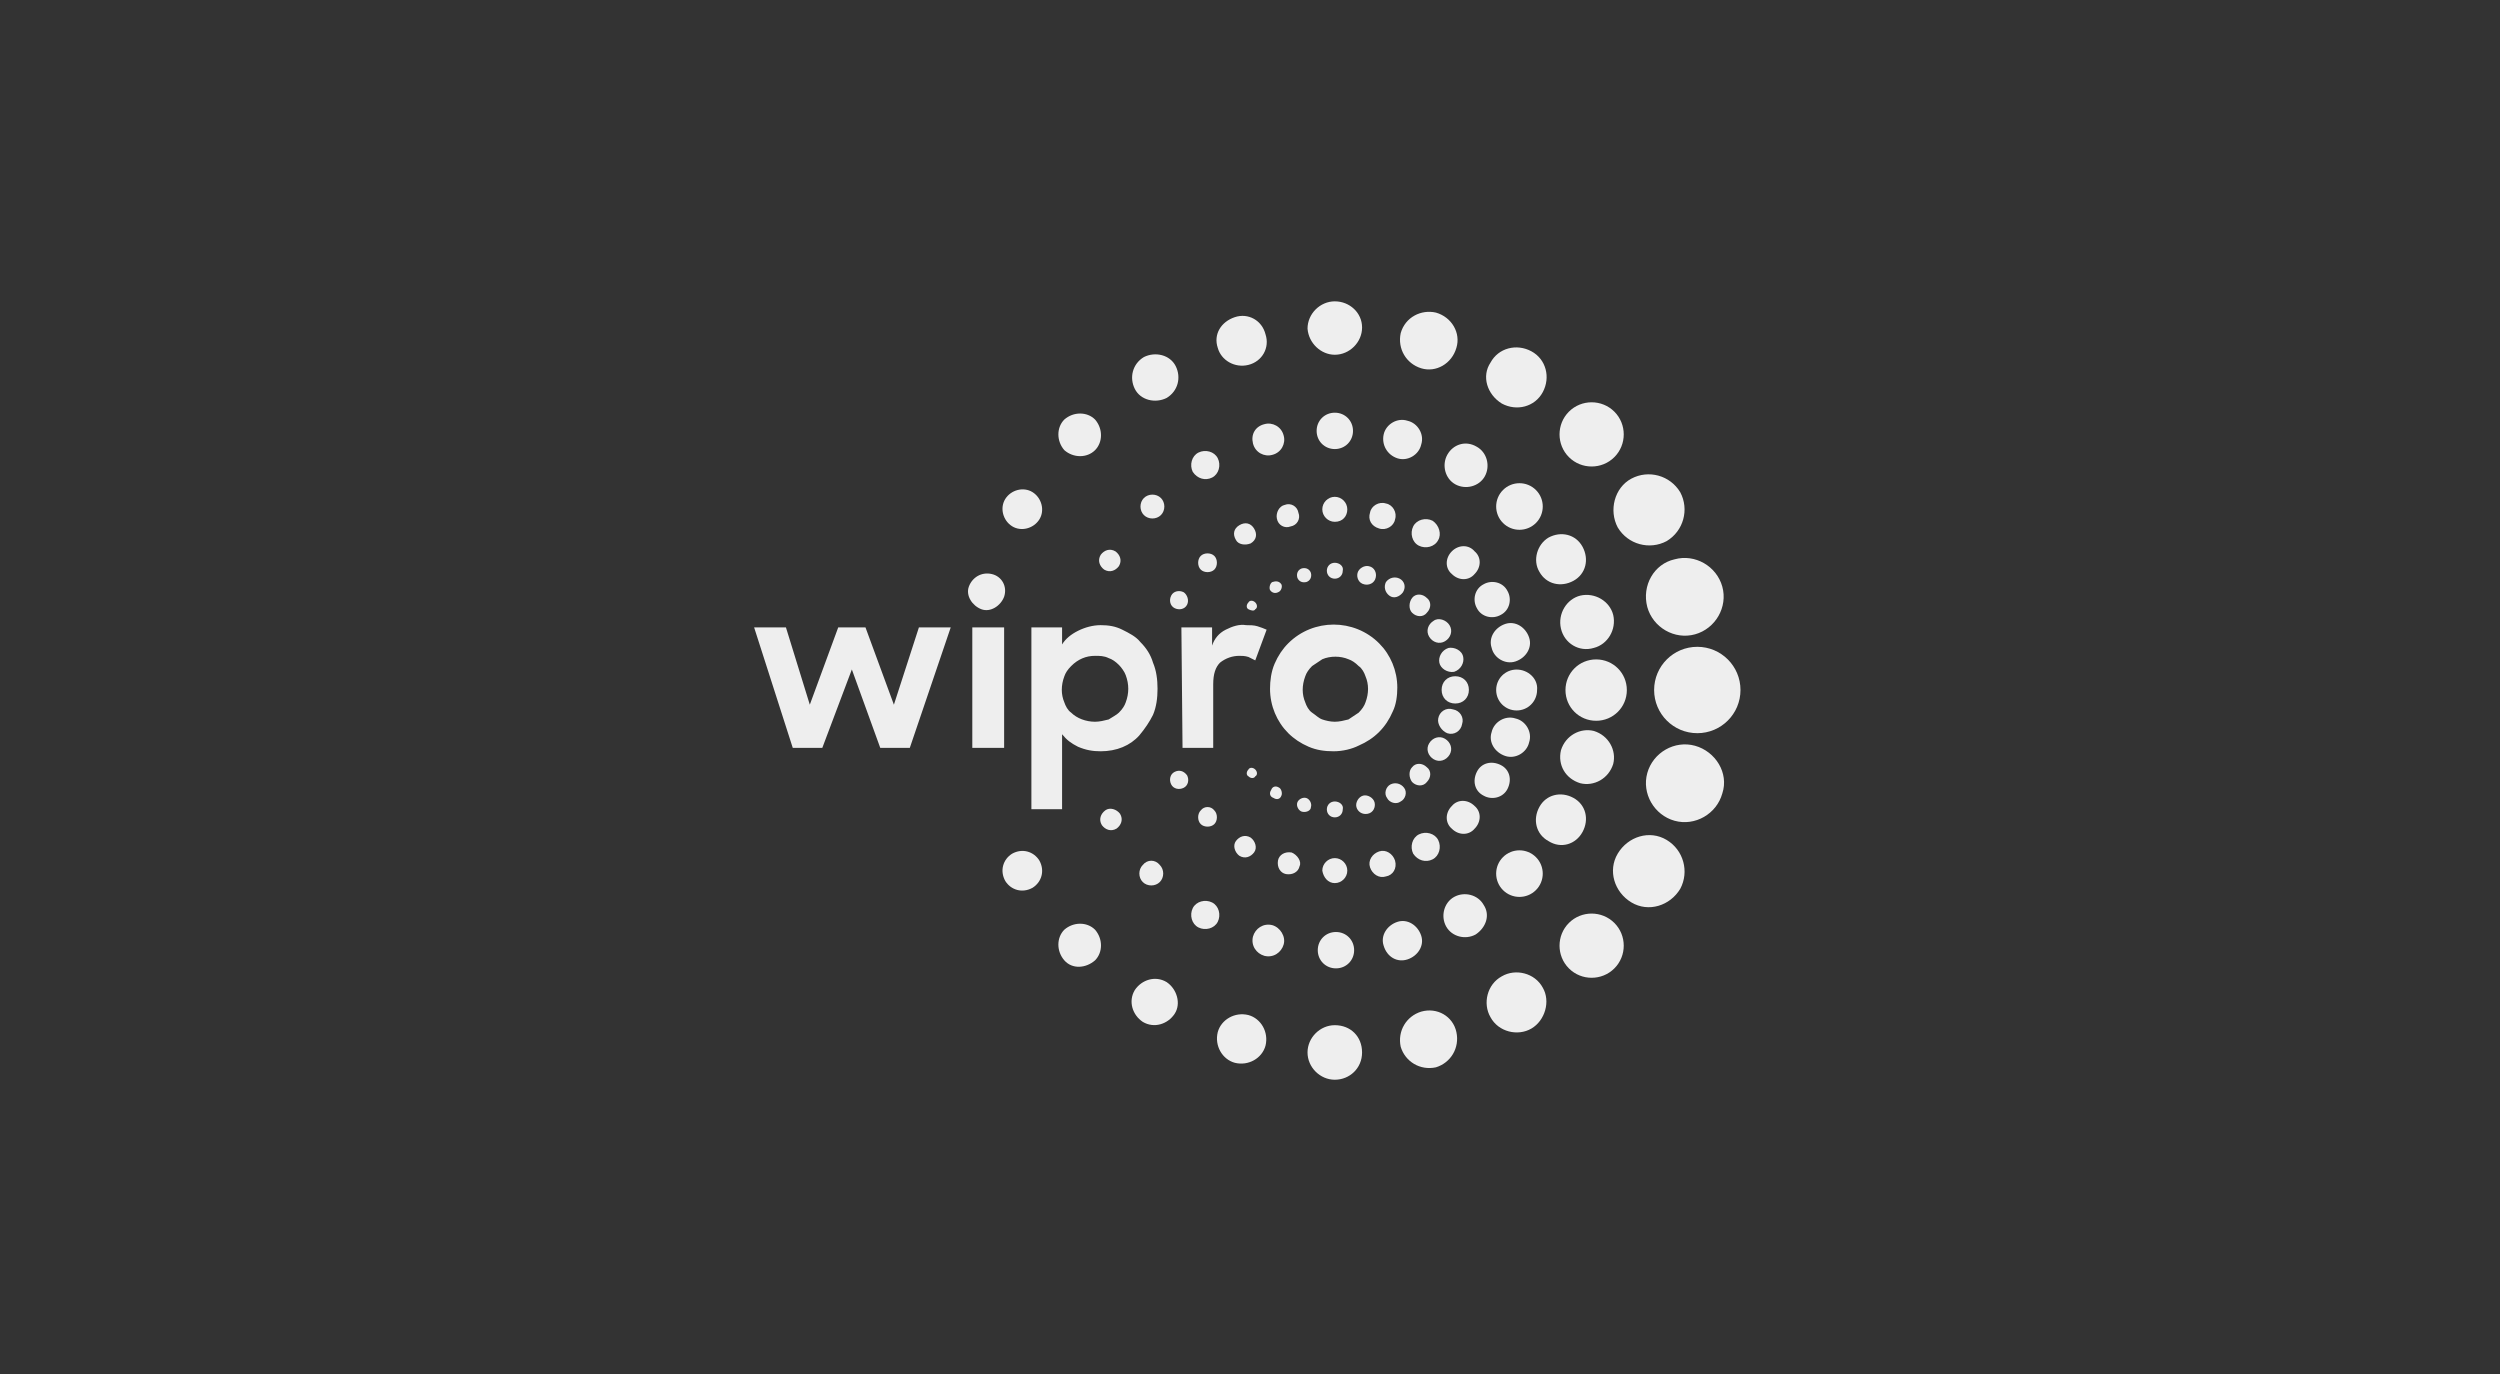 <svg width="231" height="127" viewBox="0 0 231 127" fill="none" xmlns="http://www.w3.org/2000/svg">
<rect x="0" y="0" width="231" height="127" fill="#333333" stroke="none"/>
<g clip-path="url(#clip0_665_5371)">
<path d="M152.21 56.092C152.735 57.982 154.73 59.137 156.62 58.612C158.51 58.087 159.665 56.092 159.14 54.202C158.615 52.312 156.62 51.157 154.73 51.682C152.84 52.102 151.685 54.097 152.21 56.092Z" fill="#EEEEEE"/>
<path d="M147.276 59.865C148.536 59.55 149.376 58.185 149.061 56.82C148.746 55.56 147.381 54.72 146.016 55.035C144.756 55.35 143.916 56.715 144.231 58.08C144.546 59.445 145.911 60.285 147.276 59.865Z" fill="#EEEEEE"/>
<path d="M140.032 61.117C140.977 60.802 141.607 59.857 141.292 58.912C140.977 57.967 140.032 57.337 139.087 57.652C138.142 57.967 137.512 58.912 137.827 59.857C138.037 60.802 139.087 61.432 140.032 61.117Z" fill="#EEEEEE"/>
<path d="M134.361 62.077C134.991 61.867 135.306 61.236 135.201 60.712C135.096 60.081 134.361 59.767 133.836 59.871C133.206 60.081 132.891 60.712 132.996 61.236C133.101 61.761 133.731 62.181 134.361 62.077Z" fill="#EEEEEE"/>
<path d="M149.481 48.74C150.426 50.316 152.421 50.84 153.996 50.001C155.571 49.056 156.096 47.06 155.256 45.486C154.311 43.91 152.316 43.386 150.741 44.225C149.166 45.066 148.641 47.166 149.481 48.74Z" fill="#EEEEEE"/>
<path d="M142.235 52.828C142.865 53.983 144.23 54.298 145.385 53.668C146.54 53.038 146.855 51.673 146.225 50.518C145.595 49.363 144.23 49.048 143.075 49.678C142.025 50.308 141.605 51.778 142.235 52.828Z" fill="#EEEEEE"/>
<path d="M137.09 53.983C136.25 54.403 136.04 55.453 136.46 56.188C136.88 57.028 137.93 57.238 138.665 56.818C139.505 56.398 139.715 55.348 139.295 54.613C138.875 53.773 137.825 53.563 137.09 53.983Z" fill="#EEEEEE"/>
<path d="M132.472 57.359C131.947 57.674 131.737 58.304 132.052 58.829C132.367 59.354 132.997 59.564 133.522 59.249C134.047 58.934 134.257 58.304 133.942 57.779C133.627 57.254 132.892 57.044 132.472 57.359Z" fill="#EEEEEE"/>
<path d="M149.167 42.238C150.322 41.083 150.322 39.193 149.167 38.038C148.012 36.883 146.122 36.883 144.967 38.038C143.812 39.193 143.812 41.083 144.967 42.238C146.122 43.393 148.012 43.393 149.167 42.238Z" fill="#EEEEEE"/>
<path d="M141.921 45.278C141.081 44.438 139.716 44.438 138.876 45.278C138.036 46.118 138.036 47.483 138.876 48.323C139.716 49.163 141.081 49.163 141.921 48.323C142.761 47.483 142.761 46.118 141.921 45.278Z" fill="#EEEEEE"/>
<path d="M134.151 50.941C133.521 51.571 133.521 52.516 134.151 53.041C134.781 53.671 135.726 53.671 136.251 53.041C136.881 52.411 136.881 51.466 136.251 50.941C135.726 50.311 134.781 50.311 134.151 50.941Z" fill="#EEEEEE"/>
<path d="M130.476 56.617C130.896 57.038 131.526 57.038 131.841 56.617C132.261 56.197 132.261 55.568 131.841 55.252C131.421 54.833 130.791 54.833 130.476 55.252C130.161 55.672 130.161 56.303 130.476 56.617Z" fill="#EEEEEE"/>
<path d="M138.77 37.289C140.135 38.024 141.815 37.604 142.55 36.239C143.285 34.874 142.865 33.194 141.5 32.459C140.135 31.724 138.455 32.144 137.72 33.509C136.88 34.769 137.405 36.449 138.77 37.289Z" fill="#EEEEEE"/>
<path d="M133.731 42.019C133.206 42.964 133.521 44.224 134.466 44.749C135.411 45.274 136.671 44.959 137.196 44.014C137.721 43.069 137.406 41.809 136.461 41.284C135.411 40.654 134.256 41.074 133.731 42.019Z" fill="#EEEEEE"/>
<path d="M132.366 48.114C131.736 47.798 130.896 48.008 130.581 48.639C130.266 49.269 130.476 50.108 131.106 50.423C131.736 50.739 132.576 50.529 132.891 49.898C133.206 49.373 132.996 48.533 132.366 48.114Z" fill="#EEEEEE"/>
<path d="M129.322 53.464C128.902 53.254 128.377 53.359 128.062 53.779C127.852 54.199 127.957 54.724 128.377 55.039C128.797 55.354 129.322 55.144 129.637 54.724C129.952 54.199 129.742 53.674 129.322 53.464Z" fill="#EEEEEE"/>
<path d="M131.316 34.029C132.681 34.45 134.151 33.609 134.571 32.139C134.991 30.774 134.151 29.305 132.681 28.884C131.316 28.57 129.846 29.305 129.426 30.774C129.111 32.245 129.951 33.609 131.316 34.029Z" fill="#EEEEEE"/>
<path d="M129.112 42.344C130.057 42.659 131.107 42.029 131.317 41.084C131.632 40.139 131.002 39.089 130.057 38.879C129.112 38.564 128.062 39.194 127.852 40.139C127.642 41.084 128.167 42.029 129.112 42.344Z" fill="#EEEEEE"/>
<path d="M127.432 48.833C128.062 49.043 128.797 48.623 128.902 47.993C129.112 47.363 128.692 46.628 128.062 46.523C127.432 46.313 126.697 46.733 126.592 47.363C126.382 47.993 126.697 48.623 127.432 48.833Z" fill="#EEEEEE"/>
<path d="M125.436 52.947C125.331 53.367 125.541 53.892 126.066 53.997C126.486 54.102 127.011 53.892 127.116 53.367C127.221 52.947 127.011 52.422 126.486 52.317C126.066 52.212 125.541 52.527 125.436 52.947Z" fill="#EEEEEE"/>
<path d="M123.336 32.779C124.701 32.779 125.856 31.624 125.856 30.259C125.856 28.894 124.701 27.844 123.336 27.844C121.971 27.844 120.816 28.999 120.816 30.364C120.921 31.729 122.076 32.779 123.336 32.779Z" fill="#EEEEEE"/>
<path d="M123.337 38.133C122.392 38.133 121.657 38.868 121.657 39.813C121.657 40.758 122.392 41.493 123.337 41.493C124.282 41.493 125.017 40.758 125.017 39.813C125.017 38.868 124.282 38.133 123.337 38.133Z" fill="#EEEEEE"/>
<path d="M124.491 47.061C124.491 46.431 123.966 45.906 123.336 45.906C122.706 45.906 122.181 46.431 122.181 47.061C122.181 47.691 122.706 48.216 123.336 48.216C124.071 48.216 124.491 47.691 124.491 47.061Z" fill="#EEEEEE"/>
<path d="M123.336 52C122.916 52 122.601 52.315 122.601 52.735C122.601 53.155 122.916 53.47 123.336 53.47C123.756 53.47 124.071 53.155 124.071 52.735C124.176 52.315 123.756 52 123.336 52Z" fill="#EEEEEE"/>
<path d="M115.355 33.716C116.615 33.401 117.35 32.141 116.93 30.881C116.615 29.621 115.356 28.886 114.096 29.306C112.836 29.726 112.101 30.881 112.521 32.141C112.836 33.296 114.095 34.031 115.355 33.716Z" fill="#EEEEEE"/>
<path d="M115.776 40.979C115.986 41.819 116.826 42.239 117.561 42.029C118.401 41.819 118.821 40.979 118.611 40.244C118.401 39.404 117.561 38.984 116.826 39.194C115.986 39.404 115.566 40.139 115.776 40.979Z" fill="#EEEEEE"/>
<path d="M117.982 47.911C118.087 48.541 118.717 48.856 119.242 48.646C119.872 48.541 120.187 47.911 119.977 47.386C119.872 46.756 119.242 46.441 118.717 46.651C118.192 46.756 117.877 47.386 117.982 47.911Z" fill="#EEEEEE"/>
<path d="M119.87 53.359C119.975 53.675 120.29 53.885 120.71 53.779C121.025 53.675 121.235 53.359 121.13 52.94C121.025 52.624 120.71 52.414 120.29 52.52C119.975 52.624 119.765 52.94 119.87 53.359Z" fill="#EEEEEE"/>
<path d="M107.796 36.772C108.846 36.142 109.161 34.882 108.636 33.832C108.111 32.782 106.746 32.467 105.696 32.992C104.646 33.622 104.331 34.882 104.856 35.932C105.381 36.982 106.746 37.297 107.796 36.772Z" fill="#EEEEEE"/>
<path d="M111.997 44.127C112.627 43.812 112.837 42.972 112.522 42.342C112.207 41.712 111.367 41.502 110.737 41.817C110.107 42.132 109.897 42.972 110.212 43.602C110.632 44.232 111.367 44.442 111.997 44.127Z" fill="#EEEEEE"/>
<path d="M115.566 50.209C116.091 49.894 116.196 49.369 115.881 48.844C115.566 48.319 115.041 48.214 114.516 48.529C113.991 48.844 113.886 49.369 114.201 49.894C114.411 50.314 115.041 50.419 115.566 50.209Z" fill="#EEEEEE"/>
<path d="M118.401 53.992C118.191 53.676 117.876 53.676 117.561 53.782C117.351 53.886 117.246 54.306 117.351 54.517C117.561 54.831 117.876 54.831 118.086 54.727C118.401 54.621 118.506 54.202 118.401 53.992Z" fill="#EEEEEE"/>
<path d="M101.181 41.597C101.916 40.862 101.916 39.602 101.181 38.762C100.446 38.027 99.186 38.027 98.346 38.762C97.611 39.497 97.611 40.757 98.346 41.597C99.186 42.332 100.446 42.332 101.181 41.597Z" fill="#EEEEEE"/>
<path d="M107.27 46.018C106.85 45.598 106.115 45.598 105.695 46.018C105.275 46.438 105.275 47.173 105.695 47.593C106.115 48.013 106.85 48.013 107.27 47.593C107.69 47.173 107.69 46.438 107.27 46.018Z" fill="#EEEEEE"/>
<path d="M112.206 51.369C111.891 51.054 111.261 51.054 110.946 51.369C110.631 51.684 110.631 52.314 110.946 52.629C111.261 52.944 111.891 52.944 112.206 52.629C112.521 52.314 112.521 51.684 112.206 51.369Z" fill="#EEEEEE"/>
<path d="M115.987 55.665C115.777 55.455 115.462 55.455 115.357 55.665C115.147 55.875 115.147 56.19 115.357 56.295C115.567 56.4 115.882 56.505 115.987 56.295C116.197 56.19 116.197 55.875 115.987 55.665Z" fill="#EEEEEE"/>
<path d="M93.517 48.625C94.357 49.15 95.512 48.835 96.037 47.995C96.562 47.155 96.247 46 95.407 45.475C94.567 44.95 93.412 45.265 92.887 46.105C92.362 46.945 92.677 48.1 93.517 48.625Z" fill="#EEEEEE"/>
<path d="M103.071 50.949C102.546 50.633 102.021 50.843 101.706 51.264C101.391 51.788 101.601 52.313 102.021 52.629C102.546 52.944 103.071 52.733 103.386 52.313C103.701 51.788 103.491 51.264 103.071 50.949Z" fill="#EEEEEE"/>
<path d="M109.372 54.722C108.952 54.512 108.427 54.617 108.217 55.037C108.007 55.457 108.112 55.982 108.532 56.192C108.952 56.402 109.477 56.297 109.687 55.877C109.897 55.457 109.687 54.932 109.372 54.722Z" fill="#EEEEEE"/>
<path d="M156.831 59.766C154.626 59.766 152.841 61.551 152.841 63.756C152.841 65.961 154.626 67.746 156.831 67.746C159.036 67.746 160.821 65.961 160.821 63.756C160.821 61.551 159.036 59.766 156.831 59.766Z" fill="#EEEEEE"/>
<path d="M150.32 63.765C150.32 62.19 149.06 60.93 147.485 60.93C145.91 60.93 144.65 62.19 144.65 63.765C144.65 65.34 145.91 66.6 147.485 66.6C149.06 66.6 150.32 65.34 150.32 63.765Z" fill="#EEEEEE"/>
<path d="M140.136 61.867C139.086 61.867 138.246 62.707 138.246 63.757C138.246 64.807 139.086 65.647 140.136 65.647C141.186 65.647 142.026 64.807 142.026 63.757C142.131 62.707 141.186 61.867 140.136 61.867Z" fill="#EEEEEE"/>
<path d="M135.726 63.744C135.726 63.009 135.201 62.484 134.466 62.484C133.731 62.484 133.206 63.009 133.206 63.744C133.206 64.479 133.731 65.004 134.466 65.004C135.201 65.004 135.726 64.479 135.726 63.744Z" fill="#EEEEEE"/>
<path d="M156.62 68.908C154.73 68.383 152.735 69.538 152.21 71.428C151.685 73.318 152.84 75.313 154.73 75.838C156.62 76.363 158.615 75.208 159.14 73.318C159.77 71.428 158.51 69.433 156.62 68.908Z" fill="#EEEEEE"/>
<path d="M146.017 72.371C147.277 72.686 148.642 71.951 149.062 70.586C149.377 69.326 148.642 67.961 147.277 67.541C146.017 67.226 144.652 67.961 144.232 69.326C143.917 70.691 144.652 71.951 146.017 72.371Z" fill="#EEEEEE"/>
<path d="M139.087 69.852C140.032 70.167 141.082 69.537 141.292 68.592C141.607 67.647 140.977 66.597 140.032 66.387C139.087 66.072 138.037 66.702 137.827 67.647C137.512 68.592 138.142 69.537 139.087 69.852Z" fill="#EEEEEE"/>
<path d="M133.732 67.752C134.362 67.962 134.992 67.542 135.097 66.912C135.307 66.282 134.887 65.652 134.257 65.547C133.627 65.337 132.997 65.757 132.892 66.387C132.787 66.912 133.207 67.542 133.732 67.752Z" fill="#EEEEEE"/>
<path d="M153.997 77.608C152.422 76.663 150.427 77.293 149.482 78.868C148.537 80.443 149.167 82.438 150.742 83.383C152.317 84.328 154.312 83.698 155.257 82.123C156.097 80.548 155.572 78.553 153.997 77.608Z" fill="#EEEEEE"/>
<path d="M146.226 76.875C146.856 75.72 146.541 74.355 145.386 73.725C144.231 73.095 142.866 73.41 142.236 74.565C141.606 75.72 141.921 77.085 143.076 77.715C144.231 78.45 145.596 78.03 146.226 76.875Z" fill="#EEEEEE"/>
<path d="M139.296 72.892C139.716 72.052 139.506 71.107 138.666 70.687C137.826 70.267 136.881 70.477 136.461 71.317C136.041 72.157 136.251 73.102 137.091 73.522C137.826 73.942 138.876 73.732 139.296 72.892Z" fill="#EEEEEE"/>
<path d="M133.942 69.735C134.257 69.21 134.047 68.58 133.522 68.265C132.997 67.95 132.367 68.16 132.052 68.685C131.737 69.21 131.947 69.84 132.472 70.155C132.997 70.47 133.627 70.26 133.942 69.735Z" fill="#EEEEEE"/>
<path d="M144.967 85.28C143.812 86.435 143.812 88.325 144.967 89.48C146.122 90.635 148.012 90.635 149.167 89.48C150.322 88.325 150.322 86.435 149.167 85.28C148.012 84.125 146.122 84.125 144.967 85.28Z" fill="#EEEEEE"/>
<path d="M141.92 82.245C142.76 81.405 142.76 80.04 141.92 79.2C141.08 78.36 139.715 78.36 138.875 79.2C138.035 80.04 138.035 81.405 138.875 82.245C139.715 83.085 141.08 83.085 141.92 82.245Z" fill="#EEEEEE"/>
<path d="M136.251 76.573C136.881 75.942 136.881 74.998 136.251 74.472C135.621 73.843 134.676 73.843 134.151 74.472C133.521 75.103 133.521 76.047 134.151 76.573C134.781 77.203 135.726 77.203 136.251 76.573Z" fill="#EEEEEE"/>
<path d="M130.476 72.258C130.896 72.678 131.526 72.678 131.841 72.258C132.261 71.838 132.261 71.208 131.841 70.893C131.421 70.473 130.791 70.473 130.476 70.893C130.161 71.208 130.161 71.838 130.476 72.258Z" fill="#EEEEEE"/>
<path d="M138.771 90.209C137.406 90.944 136.986 92.729 137.721 93.989C138.456 95.354 140.241 95.774 141.501 95.039C142.761 94.304 143.286 92.519 142.551 91.259C141.816 89.894 140.031 89.474 138.771 90.209Z" fill="#EEEEEE"/>
<path d="M137.09 83.613C136.565 82.668 135.305 82.353 134.36 82.878C133.415 83.403 133.1 84.663 133.625 85.608C134.15 86.553 135.41 86.868 136.355 86.343C137.3 85.713 137.72 84.558 137.09 83.613Z" fill="#EEEEEE"/>
<path d="M132.366 79.408C132.996 79.093 133.206 78.253 132.891 77.623C132.576 76.993 131.736 76.783 131.106 77.098C130.476 77.413 130.266 78.253 130.581 78.883C131.001 79.513 131.736 79.723 132.366 79.408Z" fill="#EEEEEE"/>
<path d="M128.482 72.48C128.062 72.69 127.852 73.32 128.167 73.74C128.377 74.16 129.007 74.37 129.427 74.055C129.847 73.845 130.057 73.215 129.742 72.795C129.427 72.375 128.902 72.27 128.482 72.48Z" fill="#EEEEEE"/>
<path d="M131.316 93.475C129.951 93.895 129.111 95.26 129.426 96.73C129.846 98.095 131.211 98.935 132.681 98.62C134.046 98.2 134.886 96.835 134.571 95.365C134.256 93.895 132.786 93.055 131.316 93.475Z" fill="#EEEEEE"/>
<path d="M130.056 88.648C131.001 88.334 131.631 87.388 131.316 86.444C131.001 85.499 130.056 84.868 129.111 85.183C128.166 85.499 127.536 86.444 127.851 87.388C128.166 88.439 129.111 88.963 130.056 88.648C130.056 88.754 130.056 88.754 130.056 88.648Z" fill="#EEEEEE"/>
<path d="M128.901 79.512C128.691 78.882 128.061 78.462 127.431 78.672C126.801 78.882 126.381 79.512 126.591 80.142C126.801 80.772 127.431 81.192 128.061 80.982C128.691 80.877 129.111 80.247 128.901 79.512C128.901 79.617 128.901 79.617 128.901 79.512Z" fill="#EEEEEE"/>
<path d="M127.011 74.142C126.906 73.722 126.381 73.407 125.961 73.513C125.541 73.618 125.226 74.142 125.331 74.562C125.436 74.983 125.856 75.297 126.381 75.192C126.906 75.088 127.116 74.562 127.011 74.142Z" fill="#EEEEEE"/>
<path d="M123.335 94.727C121.97 94.727 120.815 95.882 120.815 97.247C120.815 98.612 121.97 99.767 123.335 99.767C124.7 99.767 125.855 98.717 125.855 97.247C125.855 95.777 124.805 94.727 123.335 94.727Z" fill="#EEEEEE"/>
<path d="M121.762 87.797C121.762 88.742 122.497 89.477 123.442 89.477C124.387 89.477 125.122 88.742 125.122 87.797C125.122 86.852 124.387 86.117 123.442 86.117C122.497 86.117 121.762 86.852 121.762 87.797Z" fill="#EEEEEE"/>
<path d="M123.336 81.599C123.966 81.599 124.491 81.074 124.491 80.444C124.491 79.814 123.966 79.289 123.336 79.289C122.706 79.289 122.181 79.814 122.181 80.444C122.286 81.074 122.706 81.599 123.336 81.599Z" fill="#EEEEEE"/>
<path d="M123.336 74.055C122.916 74.055 122.601 74.37 122.601 74.79C122.601 75.21 122.916 75.525 123.336 75.525C123.756 75.525 124.071 75.21 124.071 74.79C124.176 74.37 123.756 74.055 123.336 74.055Z" fill="#EEEEEE"/>
<path d="M115.356 93.792C114.096 93.477 112.836 94.212 112.521 95.367C112.206 96.627 112.941 97.887 114.096 98.202C115.356 98.517 116.616 97.782 116.931 96.627C117.246 95.367 116.511 94.107 115.356 93.792Z" fill="#EEEEEE"/>
<path d="M117.561 85.484C116.721 85.274 115.986 85.799 115.776 86.534C115.566 87.374 116.091 88.109 116.826 88.319C117.666 88.529 118.401 88.004 118.611 87.269C118.821 86.534 118.296 85.694 117.561 85.484Z" fill="#EEEEEE"/>
<path d="M119.347 78.77C118.717 78.665 118.192 78.98 118.087 79.505C117.982 80.135 118.297 80.66 118.822 80.765C119.452 80.87 119.977 80.555 120.082 80.03C120.292 79.61 119.872 78.98 119.347 78.77Z" fill="#EEEEEE"/>
<path d="M121.13 74.578C121.235 74.263 121.025 73.843 120.71 73.738C120.395 73.633 119.975 73.843 119.87 74.158C119.765 74.473 119.975 74.893 120.29 74.998C120.71 75.103 121.13 74.893 121.13 74.578Z" fill="#EEEEEE"/>
<path d="M107.796 90.745C106.746 90.115 105.486 90.535 104.856 91.48C104.226 92.53 104.646 93.79 105.591 94.42C106.641 95.05 107.901 94.63 108.531 93.685C109.161 92.74 108.741 91.375 107.796 90.745Z" fill="#EEEEEE"/>
<path d="M111.997 83.387C111.367 83.072 110.527 83.282 110.212 83.912C109.897 84.542 110.107 85.382 110.737 85.697C111.367 86.012 112.207 85.802 112.522 85.172C112.837 84.542 112.627 83.702 111.997 83.387Z" fill="#EEEEEE"/>
<path d="M114.515 79.074C115.04 79.389 115.565 79.179 115.88 78.759C116.195 78.339 115.985 77.709 115.565 77.394C115.04 77.079 114.515 77.289 114.2 77.709C113.885 78.129 114.095 78.759 114.515 79.074Z" fill="#EEEEEE"/>
<path d="M118.192 72.781C117.877 72.571 117.562 72.676 117.457 72.991C117.247 73.306 117.352 73.621 117.667 73.726C117.982 73.936 118.297 73.831 118.402 73.516C118.507 73.306 118.402 72.886 118.192 72.781Z" fill="#EEEEEE"/>
<path d="M98.345 85.903C97.61 86.638 97.61 87.898 98.345 88.738C99.08 89.578 100.34 89.473 101.18 88.738C101.915 88.003 101.915 86.743 101.18 85.903C100.445 85.168 99.185 85.168 98.345 85.903Z" fill="#EEEEEE"/>
<path d="M105.591 79.925C105.171 80.345 105.171 81.08 105.591 81.5C106.011 81.92 106.746 81.92 107.166 81.5C107.586 81.08 107.586 80.345 107.166 79.925C106.746 79.4 106.011 79.4 105.591 79.925Z" fill="#EEEEEE"/>
<path d="M110.946 74.885C110.631 75.2 110.631 75.83 110.946 76.145C111.261 76.46 111.891 76.46 112.206 76.145C112.521 75.83 112.521 75.2 112.206 74.885C111.891 74.465 111.261 74.465 110.946 74.885Z" fill="#EEEEEE"/>
<path d="M115.987 71.103C115.777 70.893 115.462 70.893 115.357 71.103C115.147 71.313 115.147 71.628 115.357 71.733C115.567 71.943 115.882 71.943 115.987 71.733C116.197 71.628 116.197 71.313 115.987 71.103Z" fill="#EEEEEE"/>
<path d="M93.517 78.882C92.677 79.407 92.362 80.457 92.887 81.402C93.412 82.242 94.462 82.557 95.407 82.032C96.247 81.507 96.562 80.457 96.037 79.512C95.512 78.672 94.462 78.357 93.517 78.882Z" fill="#EEEEEE"/>
<path d="M102.127 74.878C101.707 75.193 101.497 75.718 101.812 76.243C102.127 76.663 102.652 76.873 103.177 76.558C103.597 76.243 103.807 75.718 103.492 75.193C103.177 74.773 102.547 74.563 102.127 74.878Z" fill="#EEEEEE"/>
<path d="M108.532 71.324C108.112 71.534 108.007 72.059 108.217 72.479C108.427 72.899 108.952 73.004 109.372 72.794C109.792 72.584 109.897 72.059 109.687 71.639C109.372 71.219 108.952 71.114 108.532 71.324Z" fill="#EEEEEE"/>
<path d="M89.841 57.974H92.781V69.103H89.841V57.974ZM91.626 53.038C90.681 52.828 89.841 53.353 89.526 54.194C89.211 55.033 89.841 55.978 90.681 56.294C91.521 56.608 92.466 55.978 92.781 55.139C93.096 54.194 92.571 53.248 91.626 53.038ZM101.706 69.418C100.971 69.418 100.341 69.314 99.606 68.999C98.976 68.683 98.556 68.368 98.136 67.844V74.773H95.301V57.974H98.136V59.548C98.451 59.023 98.976 58.603 99.606 58.288C100.236 57.974 100.971 57.764 101.706 57.764C102.441 57.764 103.071 57.868 103.701 58.184C104.331 58.498 104.961 58.813 105.381 59.339C105.906 59.864 106.326 60.493 106.536 61.228C106.851 61.964 106.956 62.803 106.956 63.644C106.956 64.484 106.851 65.323 106.536 66.058C106.221 66.689 105.801 67.319 105.276 67.948C104.436 68.894 103.176 69.418 101.706 69.418ZM101.181 66.689C101.601 66.689 102.021 66.584 102.441 66.478C102.756 66.269 103.176 66.058 103.386 65.849C103.701 65.534 103.911 65.219 104.016 64.903C104.331 64.064 104.331 63.224 104.016 62.383C103.911 62.069 103.596 61.648 103.386 61.438C103.071 61.123 102.756 60.913 102.441 60.809C102.021 60.599 101.601 60.599 101.181 60.599C100.341 60.599 99.606 60.913 98.976 61.544C98.661 61.858 98.451 62.173 98.346 62.489C98.031 63.328 98.031 64.168 98.346 64.903C98.451 65.219 98.661 65.638 98.976 65.849C99.501 66.374 100.341 66.689 101.181 66.689ZM109.161 57.974H111.996V59.654C112.206 59.023 112.626 58.498 113.256 58.184C113.886 57.868 114.516 57.658 115.146 57.764C115.461 57.764 115.881 57.764 116.196 57.868C116.511 57.974 116.826 58.078 117.036 58.184L115.986 61.019C115.776 60.913 115.566 60.809 115.356 60.703C115.041 60.599 114.726 60.599 114.516 60.599C113.886 60.599 113.256 60.809 112.731 61.228C112.311 61.648 112.101 62.279 112.101 63.224V69.103H109.266L109.161 57.974ZM123.231 69.418C122.391 69.418 121.656 69.314 120.921 68.999C120.186 68.683 119.556 68.263 119.031 67.739C117.981 66.689 117.351 65.219 117.351 63.644C117.351 62.908 117.456 62.069 117.771 61.334C118.086 60.599 118.506 59.968 119.031 59.444C121.341 57.133 125.121 57.133 127.431 59.444C128.481 60.493 129.111 61.964 129.111 63.538C129.111 64.273 129.006 65.114 128.691 65.743C128.376 66.478 127.956 67.109 127.431 67.633C126.906 68.159 126.276 68.579 125.541 68.894C124.911 69.209 124.071 69.418 123.231 69.418ZM123.336 66.689C123.756 66.689 124.176 66.584 124.596 66.478C124.911 66.269 125.226 66.058 125.541 65.849C125.856 65.534 126.066 65.219 126.171 64.903C126.486 64.064 126.486 63.224 126.171 62.489C126.066 62.173 125.856 61.754 125.541 61.544C125.226 61.228 124.911 61.019 124.596 60.913C123.861 60.599 122.916 60.599 122.181 60.913C121.866 61.123 121.551 61.334 121.236 61.544C120.921 61.858 120.711 62.173 120.606 62.489C120.291 63.328 120.291 64.168 120.606 64.903C120.711 65.219 120.921 65.638 121.236 65.849C121.551 66.058 121.866 66.374 122.181 66.478C122.496 66.584 122.916 66.689 123.336 66.689ZM69.681 57.974H72.621L74.826 65.114L77.451 57.974H79.971L82.596 65.114L84.906 57.974H87.846L84.066 69.103H81.336L78.711 61.858L75.981 69.103H73.251L69.681 57.974Z" fill="#EEEEEE"/>
</g>
<defs>
<clipPath id="clip0_665_5371">
<rect width="231" height="127" fill="white"/>
</clipPath>
</defs>
</svg>
